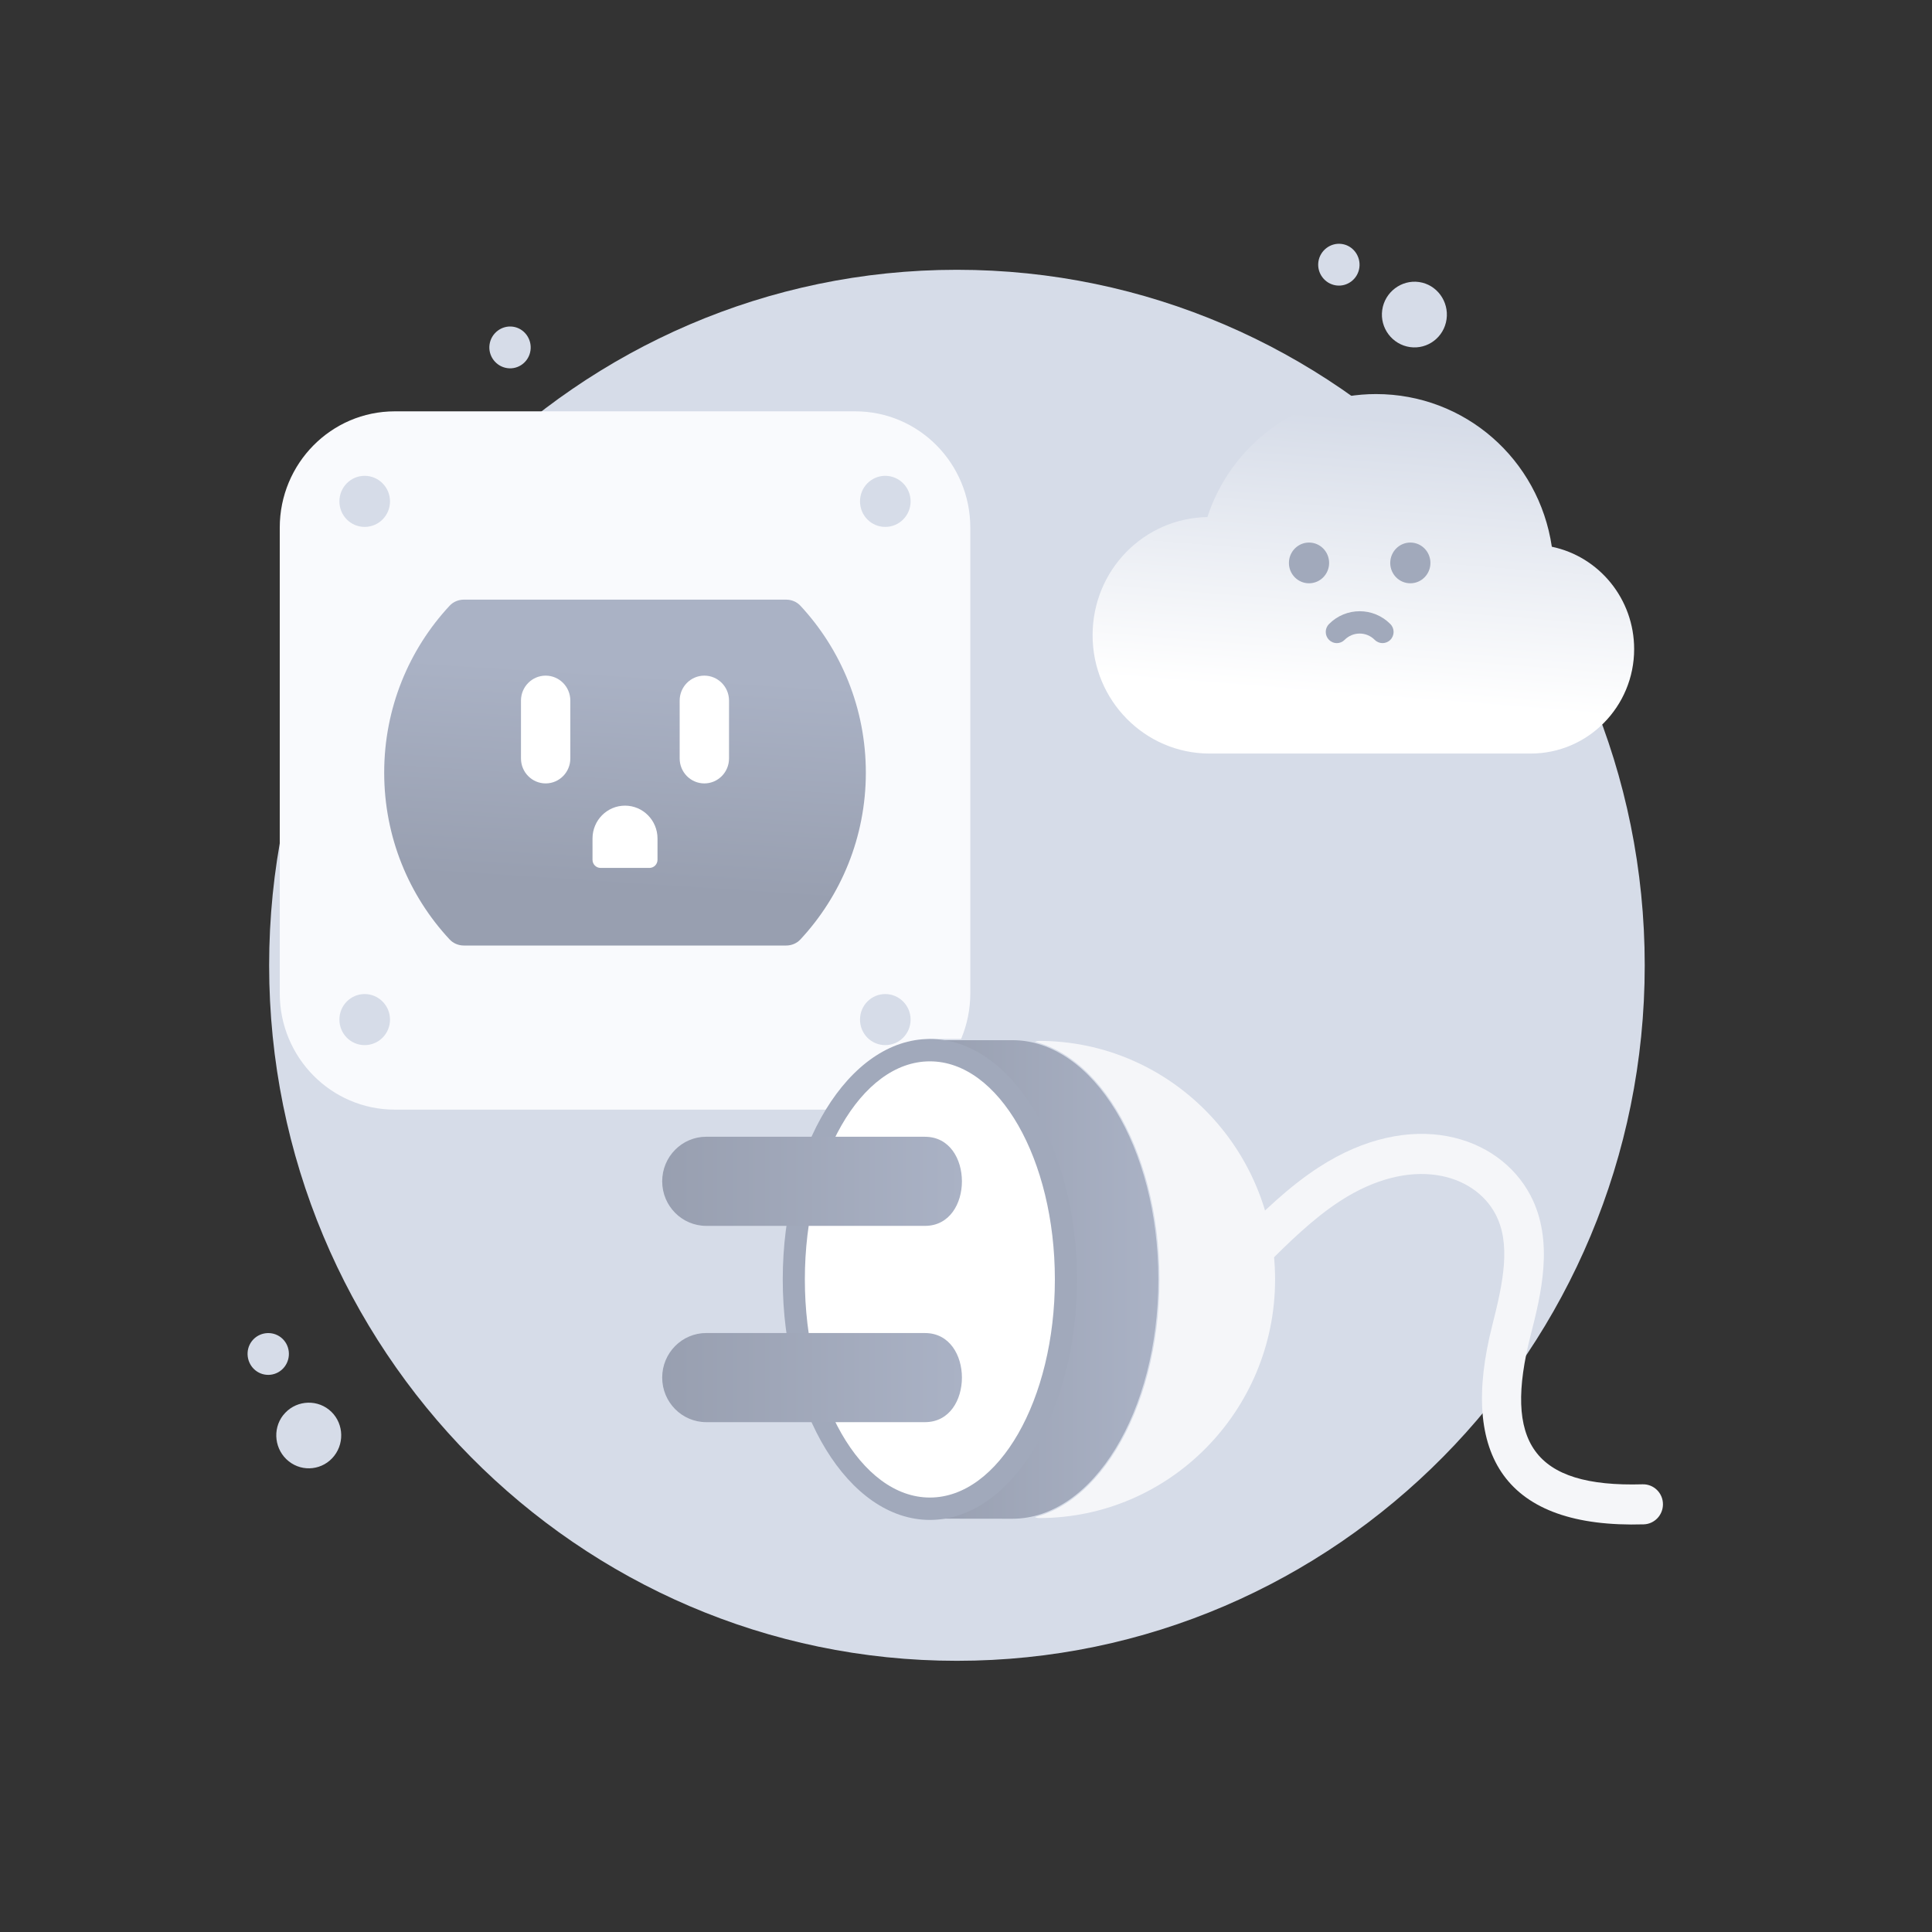 <svg width="120" height="120" viewBox="0 0 120 120" fill="none" xmlns="http://www.w3.org/2000/svg">
<rect x="0" y="0" width="120" height="120" fill="#333333" stroke="none"/>
<path d="M102.157 59.963C102.157 83.783 82.993 103.156 59.437 103.156C35.882 103.156 16.717 83.783 16.717 59.963C16.717 36.143 35.882 16.757 59.437 16.757C82.993 16.757 102.157 36.137 102.157 59.963Z" fill="#D6DCE8"/>
<path d="M53.122 25.549H24.52C20.575 25.549 17.376 28.784 17.376 32.774V61.697C17.376 65.687 20.575 68.921 24.52 68.921H53.122C57.068 68.921 60.267 65.687 60.267 61.697V32.774C60.267 28.784 57.068 25.549 53.122 25.549Z" fill="#F9FAFD"/>
<path d="M24.224 31.141C24.224 32.021 23.52 32.727 22.65 32.727C21.78 32.727 21.081 32.021 21.081 31.141C21.081 30.26 21.785 29.554 22.65 29.554C23.515 29.554 24.224 30.266 24.224 31.141Z" fill="#D6DCE8"/>
<path d="M56.559 31.141C56.559 32.021 55.855 32.727 54.985 32.727C54.115 32.727 53.417 32.021 53.417 31.141C53.417 30.26 54.12 29.554 54.985 29.554C55.85 29.554 56.559 30.266 56.559 31.141Z" fill="#D6DCE8"/>
<path d="M24.224 63.328C24.224 64.208 23.52 64.914 22.65 64.914C21.78 64.914 21.081 64.208 21.081 63.328C21.081 62.448 21.785 61.742 22.65 61.742C23.515 61.742 24.224 62.453 24.224 63.328Z" fill="#D6DCE8"/>
<path d="M56.559 63.328C56.559 64.208 55.855 64.914 54.985 64.914C54.115 64.914 53.417 64.208 53.417 63.328C53.417 62.448 54.12 61.742 54.985 61.742C55.85 61.742 56.559 62.453 56.559 63.328Z" fill="#D6DCE8"/>
<path d="M53.779 47.989C53.779 51.996 52.233 55.642 49.715 58.35C49.487 58.596 49.163 58.728 48.83 58.728H28.813C28.48 58.728 28.155 58.596 27.928 58.352C25.405 55.644 23.863 51.998 23.863 47.991C23.863 43.983 25.404 40.331 27.928 37.622C28.155 37.376 28.48 37.245 28.813 37.245H48.83C49.163 37.245 49.487 37.378 49.715 37.624C52.231 40.331 53.779 43.985 53.779 47.991V47.989Z" fill="url(#paint0_linear_11346_42116)"/>
<path d="M35.424 43.515C35.424 42.659 34.738 41.965 33.892 41.965C33.045 41.965 32.359 42.659 32.359 43.515V47.109C32.359 47.965 33.045 48.659 33.892 48.659C34.738 48.659 35.424 47.965 35.424 47.109V43.515Z" fill="white"/>
<path d="M45.281 43.515V47.109C45.281 47.965 44.594 48.659 43.748 48.659C42.902 48.659 42.215 47.965 42.215 47.109V43.515C42.215 42.659 42.902 41.965 43.748 41.965C44.594 41.965 45.281 42.659 45.281 43.515Z" fill="white"/>
<path d="M40.839 52.081V53.403C40.839 53.682 40.615 53.908 40.339 53.908H37.302C37.026 53.908 36.802 53.682 36.802 53.403V52.081C36.802 50.953 37.706 50.04 38.82 50.04C39.935 50.04 40.839 50.953 40.839 52.081Z" fill="white"/>
<path d="M101.5 40.317C101.5 43.894 98.622 46.804 95.078 46.804H75.126C71.117 46.804 67.863 43.506 67.863 39.459C67.863 35.412 71.046 32.186 74.993 32.115C76.47 27.588 80.7 24.476 85.467 24.476C90.983 24.476 95.58 28.517 96.387 33.959C99.337 34.573 101.5 37.214 101.5 40.317Z" fill="url(#paint1_linear_11346_42116)"/>
<path d="M85.385 39.742C84.87 39.221 84.033 39.221 83.517 39.742C83.248 40.014 82.813 40.014 82.546 39.742C82.278 39.47 82.278 39.03 82.546 38.761C83.598 37.699 85.307 37.699 86.357 38.761C86.626 39.032 86.626 39.472 86.357 39.742C86.089 40.012 85.654 40.014 85.387 39.742H85.385Z" fill="#A1A9BB"/>
<path d="M82.554 34.967C82.554 35.661 81.998 36.229 81.305 36.229C80.613 36.229 80.057 35.661 80.057 34.967C80.057 34.272 80.613 33.699 81.305 33.699C81.998 33.699 82.554 34.266 82.554 34.967Z" fill="#A1A9BB"/>
<path d="M88.846 34.967C88.846 35.661 88.291 36.229 87.598 36.229C86.906 36.229 86.35 35.661 86.35 34.967C86.35 34.272 86.906 33.699 87.598 33.699C88.291 33.699 88.846 34.266 88.846 34.967Z" fill="#A1A9BB"/>
<path d="M79.198 79.468C79.198 87.641 72.624 94.289 64.543 94.289C64.204 94.289 63.928 94.01 63.928 93.667V93.436C63.928 93.169 64.1 92.933 64.352 92.847C68.043 91.609 70.717 85.981 70.717 79.47C70.717 72.959 68.041 67.332 64.352 66.094C64.1 66.008 63.928 65.77 63.928 65.504V65.273C63.928 64.931 64.204 64.652 64.543 64.652C72.624 64.652 79.198 71.3 79.198 79.472V79.468Z" fill="#F5F6F9"/>
<path d="M71.333 79.471C71.333 87.338 67.55 93.712 62.882 93.712L57.961 93.701C62.535 93.523 66.206 87.222 66.206 79.471C66.206 71.72 62.422 65.229 57.754 65.229H62.88C67.546 65.229 71.331 71.603 71.331 79.471H71.333Z" fill="white"/>
<path d="M62.881 94.405L57.961 94.394C57.587 94.394 57.281 94.09 57.276 93.712C57.269 93.334 57.563 93.019 57.937 93.006C62.118 92.843 65.52 86.772 65.52 79.469C65.52 72.165 62.037 65.922 57.755 65.922C57.376 65.922 57.069 65.611 57.069 65.227C57.069 64.843 57.376 64.532 57.755 64.532H62.881C67.92 64.532 72.019 71.233 72.019 79.469C72.019 87.704 67.918 94.405 62.881 94.405ZM61.644 93.013H62.883C67.163 93.015 70.646 86.939 70.646 79.469C70.646 71.999 67.163 65.922 62.881 65.922H61.602C68.668 71.306 68.613 87.733 61.642 93.013H61.644Z" fill="#D6DCE8"/>
<path d="M71.948 79.468C71.948 87.665 67.883 94.332 62.883 94.332L57.963 94.326C57.624 94.326 57.354 94.053 57.348 93.71C57.343 93.375 57.606 93.094 57.939 93.083C62.157 92.914 65.594 86.815 65.594 79.47C65.594 72.126 62.076 65.85 57.754 65.85C57.415 65.85 57.139 65.571 57.139 65.229C57.139 64.886 57.415 64.607 57.754 64.607H62.883C67.883 64.607 71.948 71.274 71.948 79.47V79.468Z" fill="url(#paint2_linear_11346_42116)"/>
<path d="M66.207 79.471C66.207 87.338 62.424 93.712 57.756 93.712C53.087 93.712 49.304 87.338 49.304 79.471C49.304 71.603 53.087 65.229 57.756 65.229C62.424 65.229 66.207 71.603 66.207 79.471Z" fill="white"/>
<path d="M57.756 94.405C52.717 94.405 48.618 87.704 48.618 79.469C48.618 71.233 52.718 64.532 57.756 64.532C62.793 64.532 66.893 71.233 66.893 79.469C66.893 87.704 62.793 94.405 57.756 94.405ZM57.756 65.922C53.474 65.922 49.991 71.999 49.991 79.469C49.991 86.939 53.474 93.015 57.756 93.015C62.037 93.015 65.52 86.939 65.52 79.469C65.52 71.999 62.037 65.922 57.756 65.922Z" fill="#A1A9BB"/>
<path d="M57.454 70.607C60.511 70.607 60.511 76.141 57.454 76.141H43.867C42.356 76.141 41.13 74.903 41.13 73.373C41.13 71.845 42.356 70.605 43.867 70.605H57.454V70.607Z" fill="url(#paint3_linear_11346_42116)"/>
<path d="M57.454 82.798C60.511 82.798 60.511 88.332 57.454 88.332H43.867C42.356 88.332 41.13 87.092 41.13 85.564C41.13 84.036 42.356 82.796 43.867 82.796H57.454V82.798Z" fill="url(#paint4_linear_11346_42116)"/>
<path d="M103.289 93.433C103.289 92.73 102.713 92.172 102.02 92.193C95.2 92.393 93.381 89.562 95.07 82.936C95.698 80.472 96.559 77.096 95.061 74.249C93.08 70.481 87.637 68.794 81.926 72.493C80.022 73.725 78.426 75.303 76.883 76.833C76.446 77.268 76.333 77.972 76.687 78.478C77.137 79.122 78.026 79.184 78.559 78.656C80.026 77.199 81.543 75.695 83.252 74.588C87.643 71.743 91.554 72.88 92.889 75.418C93.859 77.262 93.372 79.633 92.689 82.317C90.622 90.427 93.504 94.938 102.096 94.68C102.761 94.659 103.289 94.107 103.289 93.434V93.433Z" fill="#F5F6F9"/>
<path d="M17.587 87.899C16.9 88.781 17.061 90.07 17.935 90.764C18.808 91.459 20.072 91.307 20.759 90.425C21.446 89.543 21.306 88.253 20.433 87.558C19.561 86.864 18.276 87.017 17.589 87.901L17.587 87.899Z" fill="#D6DCE8"/>
<path d="M15.648 83.294C15.211 83.856 15.315 84.676 15.868 85.118C16.422 85.56 17.228 85.465 17.667 84.903C18.104 84.341 18.015 83.519 17.459 83.077C16.904 82.635 16.085 82.733 15.648 83.294Z" fill="#D6DCE8"/>
<path d="M85.852 19.258C85.696 20.371 86.476 21.401 87.576 21.558C88.676 21.715 89.693 20.942 89.848 19.83C90.004 18.717 89.241 17.674 88.141 17.517C87.041 17.36 86.007 18.146 85.852 19.258Z" fill="#D6DCE8"/>
<path d="M81.887 16.262C81.789 16.97 82.285 17.626 82.985 17.727C83.685 17.826 84.334 17.333 84.432 16.626C84.53 15.918 84.045 15.253 83.345 15.154C82.645 15.054 81.987 15.554 81.887 16.262Z" fill="#D6DCE8"/>
<path d="M30.406 21.401C30.307 22.109 30.804 22.764 31.504 22.865C32.204 22.966 32.852 22.472 32.95 21.764C33.048 21.056 32.563 20.392 31.863 20.292C31.163 20.193 30.506 20.693 30.406 21.401Z" fill="#D6DCE8"/>
<defs>
<linearGradient id="paint0_linear_11346_42116" x1="38.37" y1="55.141" x2="39.237" y2="41.72" gradientUnits="userSpaceOnUse">
<stop stop-color="#989FB0"/>
<stop offset="1" stop-color="#AAB2C5"/>
</linearGradient>
<linearGradient id="paint1_linear_11346_42116" x1="85.757" y1="25.969" x2="83.016" y2="60.647" gradientUnits="userSpaceOnUse">
<stop stop-color="#D6DCE8"/>
<stop offset="0.5" stop-color="white"/>
</linearGradient>
<linearGradient id="paint2_linear_11346_42116" x1="57.139" y1="79.468" x2="71.948" y2="79.468" gradientUnits="userSpaceOnUse">
<stop stop-color="#989FB0"/>
<stop offset="1" stop-color="#AAB2C5"/>
</linearGradient>
<linearGradient id="paint3_linear_11346_42116" x1="41.13" y1="73.373" x2="59.748" y2="73.373" gradientUnits="userSpaceOnUse">
<stop stop-color="#989FB0"/>
<stop offset="1" stop-color="#AAB2C5"/>
</linearGradient>
<linearGradient id="paint4_linear_11346_42116" x1="41.13" y1="85.566" x2="59.748" y2="85.566" gradientUnits="userSpaceOnUse">
<stop stop-color="#989FB0"/>
<stop offset="1" stop-color="#AAB2C5"/>
</linearGradient>
</defs>
</svg>
